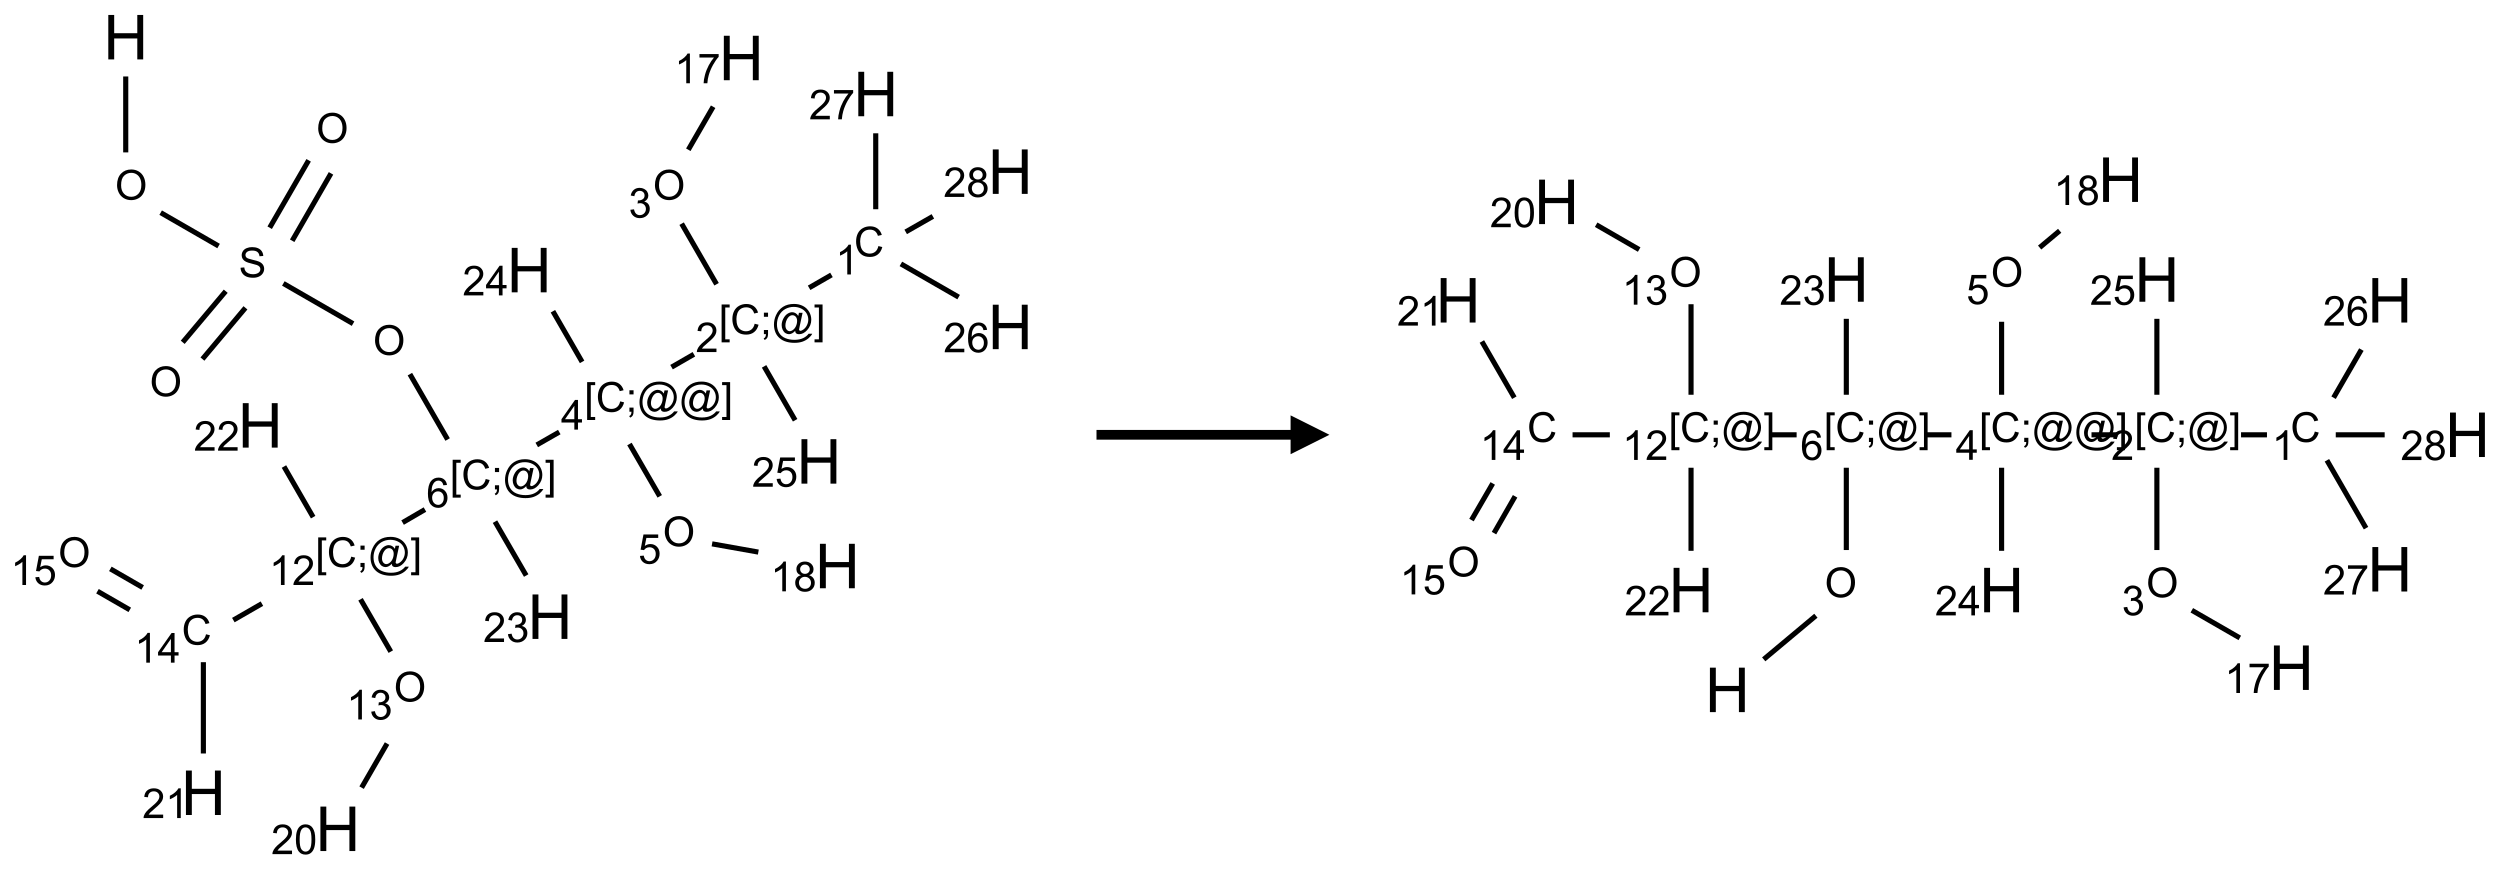 <?xml version="1.0" encoding="UTF-8"?>
<svg xmlns="http://www.w3.org/2000/svg" xmlns:xlink="http://www.w3.org/1999/xlink" width="644" height="224" viewBox="0 0 644 224">
<defs>
<g>
<g id="glyph-0-0">
<path d="M 2 0 L 2 -10 L 10 -10 L 10 0 Z M 2.25 -0.25 L 9.75 -0.25 L 9.75 -9.75 L 2.25 -9.75 Z M 2.25 -0.25 "/>
</g>
<g id="glyph-0-1">
<path d="M 1.281 0 L 1.281 -11.453 L 2.797 -11.453 L 2.797 -6.75 L 8.75 -6.75 L 8.75 -11.453 L 10.266 -11.453 L 10.266 0 L 8.75 0 L 8.75 -5.398 L 2.797 -5.398 L 2.797 0 Z M 1.281 0 "/>
</g>
<g id="glyph-1-0">
<path d="M 1.332 0 L 1.332 -6.668 L 6.668 -6.668 L 6.668 0 Z M 1.5 -0.168 L 6.5 -0.168 L 6.5 -6.5 L 1.5 -6.5 Z M 1.5 -0.168 "/>
</g>
<g id="glyph-1-1">
<path d="M 0.516 -3.719 C 0.516 -4.984 0.855 -5.977 1.535 -6.695 C 2.215 -7.414 3.094 -7.77 4.172 -7.77 C 4.875 -7.77 5.512 -7.602 6.078 -7.266 C 6.645 -6.93 7.074 -6.461 7.371 -5.855 C 7.668 -5.254 7.816 -4.57 7.816 -3.809 C 7.816 -3.035 7.66 -2.34 7.348 -1.73 C 7.035 -1.117 6.594 -0.656 6.02 -0.34 C 5.449 -0.027 4.828 0.129 4.168 0.129 C 3.449 0.129 2.805 -0.043 2.238 -0.391 C 1.672 -0.738 1.246 -1.211 0.953 -1.812 C 0.66 -2.414 0.516 -3.047 0.516 -3.719 Z M 1.559 -3.703 C 1.559 -2.781 1.805 -2.059 2.301 -1.527 C 2.793 -1 3.414 -0.734 4.16 -0.734 C 4.922 -0.734 5.547 -1 6.039 -1.535 C 6.531 -2.07 6.777 -2.828 6.777 -3.812 C 6.777 -4.434 6.672 -4.977 6.461 -5.441 C 6.25 -5.902 5.945 -6.262 5.539 -6.52 C 5.133 -6.773 4.68 -6.902 4.176 -6.902 C 3.461 -6.902 2.848 -6.656 2.332 -6.164 C 1.816 -5.672 1.559 -4.852 1.559 -3.703 Z M 1.559 -3.703 "/>
</g>
<g id="glyph-1-2">
<path d="M 0.48 -2.453 L 1.434 -2.535 C 1.477 -2.152 1.582 -1.84 1.746 -1.598 C 1.91 -1.352 2.168 -1.152 2.516 -1.004 C 2.863 -0.852 3.254 -0.777 3.688 -0.777 C 4.074 -0.777 4.414 -0.832 4.707 -0.949 C 5.004 -1.062 5.223 -1.219 5.367 -1.418 C 5.512 -1.617 5.582 -1.836 5.582 -2.074 C 5.582 -2.312 5.516 -2.523 5.375 -2.699 C 5.234 -2.879 5.008 -3.031 4.688 -3.152 C 4.484 -3.23 4.031 -3.355 3.328 -3.523 C 2.625 -3.691 2.137 -3.852 1.855 -4 C 1.488 -4.191 1.219 -4.43 1.039 -4.711 C 0.859 -4.992 0.77 -5.312 0.77 -5.66 C 0.77 -6.047 0.879 -6.406 1.098 -6.742 C 1.316 -7.078 1.637 -7.332 2.059 -7.504 C 2.477 -7.68 2.945 -7.766 3.457 -7.766 C 4.023 -7.766 4.523 -7.676 4.957 -7.492 C 5.387 -7.309 5.719 -7.043 5.953 -6.688 C 6.188 -6.332 6.312 -5.934 6.328 -5.484 L 5.359 -5.41 C 5.309 -5.895 5.133 -6.258 4.832 -6.504 C 4.531 -6.75 4.086 -6.875 3.5 -6.875 C 2.891 -6.875 2.445 -6.762 2.164 -6.539 C 1.883 -6.316 1.746 -6.047 1.746 -5.73 C 1.746 -5.457 1.844 -5.23 2.043 -5.051 C 2.238 -4.875 2.742 -4.695 3.566 -4.508 C 4.387 -4.32 4.949 -4.16 5.254 -4.02 C 5.699 -3.816 6.027 -3.555 6.238 -3.242 C 6.449 -2.93 6.559 -2.566 6.559 -2.156 C 6.559 -1.75 6.441 -1.367 6.207 -1.008 C 5.977 -0.648 5.641 -0.367 5.207 -0.168 C 4.77 0.031 4.281 0.129 3.734 0.129 C 3.043 0.129 2.465 0.031 1.996 -0.172 C 1.531 -0.375 1.164 -0.676 0.898 -1.082 C 0.633 -1.484 0.492 -1.941 0.48 -2.453 Z M 0.48 -2.453 "/>
</g>
<g id="glyph-1-3">
<path d="M 0.723 2.121 L 0.723 -7.637 L 2.793 -7.637 L 2.793 -6.859 L 1.66 -6.859 L 1.66 1.344 L 2.793 1.344 L 2.793 2.121 Z M 0.723 2.121 "/>
</g>
<g id="glyph-1-4">
<path d="M 6.27 -2.676 L 7.281 -2.422 C 7.07 -1.594 6.688 -0.961 6.137 -0.523 C 5.586 -0.086 4.914 0.129 4.121 0.129 C 3.297 0.129 2.629 -0.039 2.113 -0.371 C 1.598 -0.707 1.203 -1.191 0.934 -1.828 C 0.664 -2.465 0.531 -3.145 0.531 -3.875 C 0.531 -4.672 0.684 -5.363 0.988 -5.957 C 1.293 -6.547 1.723 -6.996 2.285 -7.305 C 2.844 -7.613 3.461 -7.766 4.137 -7.766 C 4.898 -7.766 5.543 -7.57 6.062 -7.184 C 6.582 -6.793 6.945 -6.246 7.152 -5.543 L 6.156 -5.309 C 5.98 -5.863 5.723 -6.266 5.387 -6.52 C 5.051 -6.773 4.625 -6.902 4.113 -6.902 C 3.527 -6.902 3.039 -6.762 2.645 -6.48 C 2.25 -6.199 1.973 -5.82 1.812 -5.348 C 1.652 -4.871 1.574 -4.383 1.574 -3.879 C 1.574 -3.23 1.668 -2.664 1.855 -2.18 C 2.047 -1.695 2.34 -1.332 2.738 -1.094 C 3.137 -0.855 3.57 -0.734 4.035 -0.734 C 4.602 -0.734 5.082 -0.898 5.473 -1.223 C 5.867 -1.551 6.133 -2.035 6.27 -2.676 Z M 6.27 -2.676 "/>
</g>
<g id="glyph-1-5">
<path d="M 0.949 -4.465 L 0.949 -5.531 L 2.016 -5.531 L 2.016 -4.465 Z M 0.949 0 L 0.949 -1.066 L 2.016 -1.066 L 2.016 0 C 2.016 0.391 1.945 0.711 1.809 0.949 C 1.668 1.191 1.449 1.379 1.145 1.512 L 0.887 1.109 C 1.082 1.023 1.23 0.895 1.324 0.727 C 1.418 0.559 1.469 0.316 1.48 0 Z M 0.949 0 "/>
</g>
<g id="glyph-1-6">
<path d="M 6.047 -0.848 C 5.82 -0.59 5.57 -0.379 5.289 -0.223 C 5.008 -0.062 4.73 0.016 4.449 0.016 C 4.141 0.016 3.84 -0.074 3.547 -0.254 C 3.254 -0.434 3.02 -0.715 2.836 -1.09 C 2.652 -1.465 2.562 -1.875 2.562 -2.324 C 2.562 -2.875 2.703 -3.43 2.988 -3.98 C 3.27 -4.535 3.621 -4.953 4.043 -5.23 C 4.461 -5.508 4.871 -5.645 5.266 -5.645 C 5.566 -5.645 5.855 -5.566 6.129 -5.41 C 6.402 -5.25 6.641 -5.012 6.84 -4.688 L 7.016 -5.496 L 7.949 -5.496 L 7.199 -2 C 7.094 -1.516 7.043 -1.246 7.043 -1.191 C 7.043 -1.098 7.078 -1.02 7.148 -0.949 C 7.219 -0.883 7.305 -0.848 7.406 -0.848 C 7.59 -0.848 7.832 -0.953 8.129 -1.168 C 8.527 -1.445 8.84 -1.816 9.07 -2.285 C 9.301 -2.75 9.418 -3.234 9.418 -3.73 C 9.418 -4.309 9.27 -4.852 8.973 -5.355 C 8.676 -5.859 8.23 -6.262 7.645 -6.562 C 7.055 -6.863 6.406 -7.016 5.691 -7.016 C 4.879 -7.016 4.137 -6.824 3.465 -6.445 C 2.793 -6.066 2.273 -5.52 1.902 -4.809 C 1.535 -4.098 1.348 -3.34 1.348 -2.527 C 1.348 -1.676 1.535 -0.941 1.902 -0.328 C 2.273 0.285 2.809 0.742 3.508 1.035 C 4.207 1.328 4.984 1.473 5.832 1.473 C 6.742 1.473 7.504 1.32 8.121 1.016 C 8.734 0.711 9.195 0.34 9.5 -0.098 L 10.441 -0.098 C 10.266 0.266 9.961 0.637 9.531 1.016 C 9.102 1.395 8.59 1.695 7.996 1.914 C 7.402 2.133 6.688 2.246 5.848 2.246 C 5.078 2.246 4.367 2.145 3.715 1.949 C 3.066 1.75 2.512 1.453 2.051 1.055 C 1.594 0.656 1.25 0.199 1.016 -0.316 C 0.723 -0.973 0.578 -1.684 0.578 -2.441 C 0.578 -3.289 0.75 -4.098 1.098 -4.863 C 1.523 -5.805 2.125 -6.527 2.902 -7.027 C 3.684 -7.527 4.629 -7.777 5.738 -7.777 C 6.602 -7.777 7.375 -7.602 8.059 -7.246 C 8.746 -6.895 9.285 -6.371 9.684 -5.672 C 10.02 -5.07 10.188 -4.418 10.188 -3.715 C 10.188 -2.707 9.832 -1.812 9.125 -1.031 C 8.492 -0.328 7.801 0.02 7.051 0.02 C 6.812 0.02 6.617 -0.016 6.473 -0.09 C 6.324 -0.16 6.215 -0.266 6.145 -0.402 C 6.102 -0.488 6.066 -0.637 6.047 -0.848 Z M 3.527 -2.262 C 3.527 -1.785 3.641 -1.414 3.863 -1.152 C 4.09 -0.887 4.348 -0.754 4.641 -0.754 C 4.836 -0.754 5.039 -0.812 5.254 -0.93 C 5.469 -1.047 5.676 -1.219 5.871 -1.449 C 6.066 -1.676 6.23 -1.969 6.355 -2.32 C 6.48 -2.672 6.543 -3.027 6.543 -3.379 C 6.543 -3.852 6.426 -4.219 6.191 -4.48 C 5.957 -4.738 5.672 -4.871 5.332 -4.871 C 5.109 -4.871 4.902 -4.812 4.707 -4.699 C 4.512 -4.586 4.32 -4.406 4.137 -4.156 C 3.953 -3.906 3.805 -3.602 3.691 -3.246 C 3.582 -2.887 3.527 -2.559 3.527 -2.262 Z M 3.527 -2.262 "/>
</g>
<g id="glyph-1-7">
<path d="M 2.27 2.121 L 0.203 2.121 L 0.203 1.344 L 1.332 1.344 L 1.332 -6.859 L 0.203 -6.859 L 0.203 -7.637 L 2.27 -7.637 Z M 2.27 2.121 "/>
</g>
<g id="glyph-1-8">
<path d="M 5.309 -5.766 L 4.375 -5.691 C 4.293 -6.059 4.172 -6.328 4.02 -6.496 C 3.766 -6.762 3.453 -6.895 3.082 -6.895 C 2.785 -6.895 2.523 -6.812 2.297 -6.645 C 2 -6.43 1.77 -6.117 1.598 -5.703 C 1.43 -5.289 1.34 -4.703 1.332 -3.938 C 1.559 -4.281 1.836 -4.535 2.16 -4.703 C 2.488 -4.871 2.828 -4.953 3.188 -4.953 C 3.812 -4.953 4.344 -4.723 4.785 -4.262 C 5.223 -3.801 5.441 -3.207 5.441 -2.48 C 5.441 -2 5.34 -1.555 5.133 -1.145 C 4.926 -0.73 4.641 -0.418 4.281 -0.199 C 3.922 0.02 3.512 0.129 3.051 0.129 C 2.27 0.129 1.633 -0.156 1.141 -0.73 C 0.648 -1.305 0.402 -2.254 0.402 -3.574 C 0.402 -5.051 0.672 -6.121 1.219 -6.793 C 1.695 -7.375 2.336 -7.668 3.141 -7.668 C 3.742 -7.668 4.234 -7.5 4.617 -7.16 C 5 -6.824 5.23 -6.359 5.309 -5.766 Z M 1.48 -2.473 C 1.48 -2.152 1.547 -1.844 1.684 -1.547 C 1.82 -1.25 2.016 -1.027 2.262 -0.871 C 2.508 -0.719 2.766 -0.641 3.035 -0.641 C 3.434 -0.641 3.773 -0.801 4.059 -1.121 C 4.344 -1.441 4.484 -1.875 4.484 -2.422 C 4.484 -2.949 4.344 -3.367 4.062 -3.668 C 3.781 -3.973 3.426 -4.125 3 -4.125 C 2.578 -4.125 2.219 -3.973 1.922 -3.668 C 1.625 -3.363 1.48 -2.969 1.48 -2.473 Z M 1.48 -2.473 "/>
</g>
<g id="glyph-1-9">
<path d="M 3.449 0 L 3.449 -1.828 L 0.137 -1.828 L 0.137 -2.688 L 3.621 -7.637 L 4.387 -7.637 L 4.387 -2.688 L 5.418 -2.688 L 5.418 -1.828 L 4.387 -1.828 L 4.387 0 Z M 3.449 -2.688 L 3.449 -6.129 L 1.059 -2.688 Z M 3.449 -2.688 "/>
</g>
<g id="glyph-1-10">
<path d="M 5.371 -0.902 L 5.371 0 L 0.324 0 C 0.316 -0.227 0.352 -0.441 0.434 -0.652 C 0.562 -0.996 0.766 -1.332 1.051 -1.668 C 1.332 -2 1.742 -2.387 2.277 -2.824 C 3.105 -3.504 3.668 -4.043 3.957 -4.441 C 4.25 -4.84 4.395 -5.215 4.395 -5.566 C 4.395 -5.938 4.262 -6.254 3.996 -6.508 C 3.73 -6.762 3.387 -6.891 2.957 -6.891 C 2.508 -6.891 2.145 -6.754 1.875 -6.484 C 1.605 -6.215 1.469 -5.84 1.465 -5.359 L 0.5 -5.457 C 0.566 -6.176 0.812 -6.727 1.246 -7.102 C 1.676 -7.477 2.254 -7.668 2.98 -7.668 C 3.711 -7.668 4.293 -7.465 4.719 -7.059 C 5.145 -6.652 5.359 -6.148 5.359 -5.547 C 5.359 -5.242 5.297 -4.941 5.172 -4.645 C 5.047 -4.352 4.84 -4.039 4.551 -3.715 C 4.262 -3.387 3.777 -2.938 3.105 -2.371 C 2.543 -1.898 2.18 -1.578 2.02 -1.41 C 1.859 -1.242 1.73 -1.07 1.625 -0.902 Z M 5.371 -0.902 "/>
</g>
<g id="glyph-1-11">
<path d="M 3.973 0 L 3.035 0 L 3.035 -5.973 C 2.809 -5.758 2.516 -5.543 2.148 -5.328 C 1.781 -5.113 1.453 -4.953 1.16 -4.844 L 1.16 -5.75 C 1.684 -5.996 2.145 -6.297 2.535 -6.645 C 2.93 -6.996 3.207 -7.336 3.371 -7.668 L 3.973 -7.668 Z M 3.973 0 "/>
</g>
<g id="glyph-1-12">
<path d="M 0.504 -6.637 L 0.504 -7.535 L 5.449 -7.535 L 5.449 -6.809 C 4.961 -6.289 4.48 -5.602 4.004 -4.746 C 3.527 -3.887 3.156 -3.004 2.895 -2.098 C 2.707 -1.461 2.59 -0.762 2.535 0 L 1.574 0 C 1.582 -0.602 1.703 -1.328 1.926 -2.176 C 2.152 -3.027 2.477 -3.848 2.898 -4.637 C 3.32 -5.426 3.77 -6.094 4.246 -6.637 Z M 0.504 -6.637 "/>
</g>
<g id="glyph-1-13">
<path d="M 1.887 -4.141 C 1.496 -4.281 1.207 -4.484 1.02 -4.75 C 0.832 -5.016 0.738 -5.328 0.738 -5.699 C 0.738 -6.254 0.938 -6.719 1.34 -7.098 C 1.738 -7.477 2.27 -7.668 2.934 -7.668 C 3.598 -7.668 4.137 -7.473 4.543 -7.086 C 4.949 -6.699 5.152 -6.227 5.152 -5.672 C 5.152 -5.316 5.059 -5.008 4.871 -4.746 C 4.688 -4.484 4.406 -4.281 4.027 -4.141 C 4.496 -3.988 4.852 -3.742 5.098 -3.402 C 5.34 -3.062 5.465 -2.656 5.465 -2.184 C 5.465 -1.531 5.234 -0.98 4.77 -0.535 C 4.309 -0.09 3.703 0.129 2.949 0.129 C 2.195 0.129 1.586 -0.094 1.125 -0.539 C 0.664 -0.984 0.434 -1.543 0.434 -2.207 C 0.434 -2.703 0.559 -3.121 0.809 -3.457 C 1.062 -3.793 1.422 -4.02 1.887 -4.141 Z M 1.699 -5.73 C 1.699 -5.367 1.812 -5.074 2.047 -4.844 C 2.281 -4.613 2.582 -4.5 2.953 -4.5 C 3.312 -4.5 3.609 -4.613 3.84 -4.84 C 4.07 -5.066 4.188 -5.348 4.188 -5.676 C 4.188 -6.02 4.07 -6.309 3.832 -6.543 C 3.594 -6.777 3.297 -6.895 2.941 -6.895 C 2.586 -6.895 2.289 -6.781 2.051 -6.551 C 1.816 -6.324 1.699 -6.047 1.699 -5.73 Z M 1.395 -2.203 C 1.395 -1.938 1.461 -1.676 1.586 -1.426 C 1.711 -1.176 1.902 -0.984 2.152 -0.848 C 2.402 -0.711 2.672 -0.641 2.957 -0.641 C 3.406 -0.641 3.777 -0.785 4.066 -1.074 C 4.359 -1.363 4.504 -1.727 4.504 -2.172 C 4.504 -2.625 4.355 -2.996 4.055 -3.293 C 3.754 -3.586 3.379 -3.734 2.926 -3.734 C 2.484 -3.734 2.121 -3.59 1.832 -3.297 C 1.543 -3.004 1.395 -2.641 1.395 -2.203 Z M 1.395 -2.203 "/>
</g>
<g id="glyph-1-14">
<path d="M 0.449 -2.016 L 1.387 -2.141 C 1.492 -1.609 1.676 -1.227 1.934 -0.992 C 2.191 -0.758 2.508 -0.641 2.879 -0.641 C 3.32 -0.641 3.695 -0.793 3.996 -1.098 C 4.301 -1.402 4.453 -1.781 4.453 -2.234 C 4.453 -2.664 4.312 -3.02 4.031 -3.301 C 3.75 -3.578 3.391 -3.719 2.957 -3.719 C 2.781 -3.719 2.562 -3.684 2.297 -3.613 L 2.402 -4.438 C 2.465 -4.43 2.516 -4.426 2.551 -4.426 C 2.949 -4.426 3.312 -4.531 3.629 -4.738 C 3.949 -4.949 4.109 -5.27 4.109 -5.703 C 4.109 -6.047 3.992 -6.332 3.762 -6.559 C 3.527 -6.785 3.227 -6.895 2.859 -6.895 C 2.496 -6.895 2.191 -6.781 1.949 -6.551 C 1.707 -6.324 1.547 -5.98 1.48 -5.52 L 0.543 -5.688 C 0.656 -6.316 0.918 -6.805 1.324 -7.148 C 1.73 -7.492 2.234 -7.668 2.84 -7.668 C 3.254 -7.668 3.641 -7.578 3.988 -7.398 C 4.34 -7.219 4.609 -6.977 4.793 -6.668 C 4.98 -6.359 5.074 -6.031 5.074 -5.684 C 5.074 -5.352 4.984 -5.051 4.809 -4.781 C 4.629 -4.512 4.367 -4.297 4.02 -4.137 C 4.473 -4.031 4.824 -3.816 5.074 -3.488 C 5.324 -3.16 5.449 -2.75 5.449 -2.254 C 5.449 -1.59 5.203 -1.023 4.719 -0.559 C 4.234 -0.098 3.617 0.137 2.875 0.137 C 2.203 0.137 1.648 -0.062 1.207 -0.465 C 0.762 -0.863 0.512 -1.379 0.449 -2.016 Z M 0.449 -2.016 "/>
</g>
<g id="glyph-1-15">
<path d="M 0.441 -2 L 1.426 -2.082 C 1.5 -1.605 1.668 -1.242 1.934 -1.004 C 2.199 -0.762 2.52 -0.641 2.895 -0.641 C 3.348 -0.641 3.73 -0.812 4.043 -1.152 C 4.355 -1.492 4.512 -1.941 4.512 -2.504 C 4.512 -3.039 4.359 -3.461 4.059 -3.77 C 3.758 -4.078 3.367 -4.234 2.879 -4.234 C 2.578 -4.234 2.305 -4.164 2.062 -4.027 C 1.82 -3.891 1.629 -3.715 1.488 -3.496 L 0.609 -3.609 L 1.348 -7.531 L 5.145 -7.531 L 5.145 -6.637 L 2.098 -6.637 L 1.688 -4.582 C 2.145 -4.902 2.625 -5.062 3.129 -5.062 C 3.797 -5.062 4.359 -4.832 4.816 -4.371 C 5.277 -3.91 5.504 -3.312 5.504 -2.59 C 5.504 -1.898 5.305 -1.301 4.902 -0.797 C 4.41 -0.18 3.742 0.129 2.895 0.129 C 2.199 0.129 1.633 -0.062 1.195 -0.453 C 0.758 -0.844 0.504 -1.359 0.441 -2 Z M 0.441 -2 "/>
</g>
<g id="glyph-1-16">
<path d="M 0.441 -3.766 C 0.441 -4.668 0.535 -5.395 0.723 -5.945 C 0.906 -6.496 1.184 -6.922 1.551 -7.219 C 1.918 -7.516 2.375 -7.668 2.934 -7.668 C 3.344 -7.668 3.703 -7.586 4.012 -7.418 C 4.32 -7.254 4.574 -7.016 4.777 -6.707 C 4.977 -6.395 5.137 -6.016 5.25 -5.57 C 5.363 -5.125 5.422 -4.523 5.422 -3.766 C 5.422 -2.871 5.328 -2.148 5.145 -1.598 C 4.961 -1.047 4.688 -0.621 4.32 -0.32 C 3.953 -0.02 3.492 0.129 2.934 0.129 C 2.195 0.129 1.617 -0.133 1.199 -0.66 C 0.695 -1.297 0.441 -2.332 0.441 -3.766 Z M 1.406 -3.766 C 1.406 -2.512 1.555 -1.68 1.848 -1.262 C 2.141 -0.848 2.5 -0.641 2.934 -0.641 C 3.363 -0.641 3.727 -0.848 4.02 -1.266 C 4.312 -1.684 4.457 -2.516 4.457 -3.766 C 4.457 -5.023 4.312 -5.859 4.02 -6.27 C 3.727 -6.684 3.359 -6.891 2.922 -6.891 C 2.492 -6.891 2.148 -6.707 1.891 -6.344 C 1.566 -5.879 1.406 -5.02 1.406 -3.766 Z M 1.406 -3.766 "/>
</g>
</g>
</defs>
<path fill="none" stroke-width="0.033" stroke-linecap="butt" stroke-linejoin="miter" stroke="rgb(0%, 0%, 0%)" stroke-opacity="1" stroke-miterlimit="10" d="M 0.366 0.253 L 0.366 0.742 " transform="matrix(40, 0, 0, 40, 17.748, 9.578)"/>
<path fill="none" stroke-width="0.033" stroke-linecap="butt" stroke-linejoin="miter" stroke="rgb(0%, 0%, 0%)" stroke-opacity="1" stroke-miterlimit="10" d="M 0.591 1.13 L 0.964 1.345 " transform="matrix(40, 0, 0, 40, 17.748, 9.578)"/>
<path fill="none" stroke-width="0.033" stroke-linecap="butt" stroke-linejoin="miter" stroke="rgb(0%, 0%, 0%)" stroke-opacity="1" stroke-miterlimit="10" d="M 1.01 1.636 L 0.733 1.965 " transform="matrix(40, 0, 0, 40, 17.748, 9.578)"/>
<path fill="none" stroke-width="0.033" stroke-linecap="butt" stroke-linejoin="miter" stroke="rgb(0%, 0%, 0%)" stroke-opacity="1" stroke-miterlimit="10" d="M 1.137 1.743 L 0.86 2.073 " transform="matrix(40, 0, 0, 40, 17.748, 9.578)"/>
<path fill="none" stroke-width="0.033" stroke-linecap="butt" stroke-linejoin="miter" stroke="rgb(0%, 0%, 0%)" stroke-opacity="1" stroke-miterlimit="10" d="M 1.438 1.311 L 1.688 0.877 " transform="matrix(40, 0, 0, 40, 17.748, 9.578)"/>
<path fill="none" stroke-width="0.033" stroke-linecap="butt" stroke-linejoin="miter" stroke="rgb(0%, 0%, 0%)" stroke-opacity="1" stroke-miterlimit="10" d="M 1.293 1.227 L 1.544 0.793 " transform="matrix(40, 0, 0, 40, 17.748, 9.578)"/>
<path fill="none" stroke-width="0.033" stroke-linecap="butt" stroke-linejoin="miter" stroke="rgb(0%, 0%, 0%)" stroke-opacity="1" stroke-miterlimit="10" d="M 1.381 1.586 L 1.83 1.845 " transform="matrix(40, 0, 0, 40, 17.748, 9.578)"/>
<path fill="none" stroke-width="0.033" stroke-linecap="butt" stroke-linejoin="miter" stroke="rgb(0%, 0%, 0%)" stroke-opacity="1" stroke-miterlimit="10" d="M 2.196 2.17 L 2.439 2.591 " transform="matrix(40, 0, 0, 40, 17.748, 9.578)"/>
<path fill="none" stroke-width="0.033" stroke-linecap="butt" stroke-linejoin="miter" stroke="rgb(0%, 0%, 0%)" stroke-opacity="1" stroke-miterlimit="10" d="M 3.013 2.626 L 3.158 2.543 " transform="matrix(40, 0, 0, 40, 17.748, 9.578)"/>
<path fill="none" stroke-width="0.033" stroke-linecap="butt" stroke-linejoin="miter" stroke="rgb(0%, 0%, 0%)" stroke-opacity="1" stroke-miterlimit="10" d="M 3.881 2.125 L 4.025 2.042 " transform="matrix(40, 0, 0, 40, 17.748, 9.578)"/>
<path fill="none" stroke-width="0.033" stroke-linecap="butt" stroke-linejoin="miter" stroke="rgb(0%, 0%, 0%)" stroke-opacity="1" stroke-miterlimit="10" d="M 4.767 1.614 L 4.911 1.531 " transform="matrix(40, 0, 0, 40, 17.748, 9.578)"/>
<path fill="none" stroke-width="0.033" stroke-linecap="butt" stroke-linejoin="miter" stroke="rgb(0%, 0%, 0%)" stroke-opacity="1" stroke-miterlimit="10" d="M 5.358 1.46 L 5.73 1.674 " transform="matrix(40, 0, 0, 40, 17.748, 9.578)"/>
<path fill="none" stroke-width="0.033" stroke-linecap="butt" stroke-linejoin="miter" stroke="rgb(0%, 0%, 0%)" stroke-opacity="1" stroke-miterlimit="10" d="M 5.196 1.108 L 5.196 0.619 " transform="matrix(40, 0, 0, 40, 17.748, 9.578)"/>
<path fill="none" stroke-width="0.033" stroke-linecap="butt" stroke-linejoin="miter" stroke="rgb(0%, 0%, 0%)" stroke-opacity="1" stroke-miterlimit="10" d="M 5.389 1.254 L 5.564 1.154 " transform="matrix(40, 0, 0, 40, 17.748, 9.578)"/>
<path fill="none" stroke-width="0.033" stroke-linecap="butt" stroke-linejoin="miter" stroke="rgb(0%, 0%, 0%)" stroke-opacity="1" stroke-miterlimit="10" d="M 4.171 1.591 L 3.946 1.201 " transform="matrix(40, 0, 0, 40, 17.748, 9.578)"/>
<path fill="none" stroke-width="0.033" stroke-linecap="butt" stroke-linejoin="miter" stroke="rgb(0%, 0%, 0%)" stroke-opacity="1" stroke-miterlimit="10" d="M 3.989 0.725 L 4.149 0.448 " transform="matrix(40, 0, 0, 40, 17.748, 9.578)"/>
<path fill="none" stroke-width="0.033" stroke-linecap="butt" stroke-linejoin="miter" stroke="rgb(0%, 0%, 0%)" stroke-opacity="1" stroke-miterlimit="10" d="M 4.477 2.12 L 4.677 2.467 " transform="matrix(40, 0, 0, 40, 17.748, 9.578)"/>
<path fill="none" stroke-width="0.033" stroke-linecap="butt" stroke-linejoin="miter" stroke="rgb(0%, 0%, 0%)" stroke-opacity="1" stroke-miterlimit="10" d="M 3.61 2.62 L 3.805 2.957 " transform="matrix(40, 0, 0, 40, 17.748, 9.578)"/>
<path fill="none" stroke-width="0.033" stroke-linecap="butt" stroke-linejoin="miter" stroke="rgb(0%, 0%, 0%)" stroke-opacity="1" stroke-miterlimit="10" d="M 4.142 3.263 L 4.44 3.316 " transform="matrix(40, 0, 0, 40, 17.748, 9.578)"/>
<path fill="none" stroke-width="0.033" stroke-linecap="butt" stroke-linejoin="miter" stroke="rgb(0%, 0%, 0%)" stroke-opacity="1" stroke-miterlimit="10" d="M 3.305 2.091 L 3.117 1.765 " transform="matrix(40, 0, 0, 40, 17.748, 9.578)"/>
<path fill="none" stroke-width="0.033" stroke-linecap="butt" stroke-linejoin="miter" stroke="rgb(0%, 0%, 0%)" stroke-opacity="1" stroke-miterlimit="10" d="M 2.293 3.042 L 2.149 3.126 " transform="matrix(40, 0, 0, 40, 17.748, 9.578)"/>
<path fill="none" stroke-width="0.033" stroke-linecap="butt" stroke-linejoin="miter" stroke="rgb(0%, 0%, 0%)" stroke-opacity="1" stroke-miterlimit="10" d="M 1.878 3.62 L 2.073 3.957 " transform="matrix(40, 0, 0, 40, 17.748, 9.578)"/>
<path fill="none" stroke-width="0.033" stroke-linecap="butt" stroke-linejoin="miter" stroke="rgb(0%, 0%, 0%)" stroke-opacity="1" stroke-miterlimit="10" d="M 2.049 4.549 L 1.885 4.833 " transform="matrix(40, 0, 0, 40, 17.748, 9.578)"/>
<path fill="none" stroke-width="0.033" stroke-linecap="butt" stroke-linejoin="miter" stroke="rgb(0%, 0%, 0%)" stroke-opacity="1" stroke-miterlimit="10" d="M 1.243 3.648 L 1.059 3.754 " transform="matrix(40, 0, 0, 40, 17.748, 9.578)"/>
<path fill="none" stroke-width="0.033" stroke-linecap="butt" stroke-linejoin="miter" stroke="rgb(0%, 0%, 0%)" stroke-opacity="1" stroke-miterlimit="10" d="M 0.475 3.544 L 0.267 3.424 " transform="matrix(40, 0, 0, 40, 17.748, 9.578)"/>
<path fill="none" stroke-width="0.033" stroke-linecap="butt" stroke-linejoin="miter" stroke="rgb(0%, 0%, 0%)" stroke-opacity="1" stroke-miterlimit="10" d="M 0.392 3.688 L 0.184 3.568 " transform="matrix(40, 0, 0, 40, 17.748, 9.578)"/>
<path fill="none" stroke-width="0.033" stroke-linecap="butt" stroke-linejoin="miter" stroke="rgb(0%, 0%, 0%)" stroke-opacity="1" stroke-miterlimit="10" d="M 0.866 4.025 L 0.866 4.613 " transform="matrix(40, 0, 0, 40, 17.748, 9.578)"/>
<path fill="none" stroke-width="0.033" stroke-linecap="butt" stroke-linejoin="miter" stroke="rgb(0%, 0%, 0%)" stroke-opacity="1" stroke-miterlimit="10" d="M 1.573 3.091 L 1.385 2.765 " transform="matrix(40, 0, 0, 40, 17.748, 9.578)"/>
<path fill="none" stroke-width="0.033" stroke-linecap="butt" stroke-linejoin="miter" stroke="rgb(0%, 0%, 0%)" stroke-opacity="1" stroke-miterlimit="10" d="M 2.744 3.12 L 2.945 3.467 " transform="matrix(40, 0, 0, 40, 17.748, 9.578)"/>
<g fill="rgb(0%, 0%, 0%)" fill-opacity="1">
<use xlink:href="#glyph-0-1" x="26.617" y="15.305"/>
</g>
<g fill="rgb(0%, 0%, 0%)" fill-opacity="1">
<use xlink:href="#glyph-1-1" x="29.637" y="51.426"/>
</g>
<g fill="rgb(0%, 0%, 0%)" fill-opacity="1">
<use xlink:href="#glyph-1-2" x="61.488" y="71.422"/>
</g>
<g fill="rgb(0%, 0%, 0%)" fill-opacity="1">
<use xlink:href="#glyph-1-1" x="38.562" y="102.07"/>
</g>
<g fill="rgb(0%, 0%, 0%)" fill-opacity="1">
<use xlink:href="#glyph-1-1" x="81.453" y="36.785"/>
</g>
<g fill="rgb(0%, 0%, 0%)" fill-opacity="1">
<use xlink:href="#glyph-1-1" x="96.094" y="91.426"/>
</g>
<g fill="rgb(0%, 0%, 0%)" fill-opacity="1">
<use xlink:href="#glyph-1-3" x="115.883" y="126.07"/>
<use xlink:href="#glyph-1-4" x="118.846" y="126.07"/>
<use xlink:href="#glyph-1-5" x="126.549" y="126.07"/>
<use xlink:href="#glyph-1-6" x="129.513" y="126.07"/>
<use xlink:href="#glyph-1-7" x="140.341" y="126.07"/>
</g>
<g fill="rgb(0%, 0%, 0%)" fill-opacity="1">
<use xlink:href="#glyph-1-8" x="109.832" y="130.699"/>
</g>
<g fill="rgb(0%, 0%, 0%)" fill-opacity="1">
<use xlink:href="#glyph-1-3" x="150.523" y="106.07"/>
<use xlink:href="#glyph-1-4" x="153.487" y="106.07"/>
<use xlink:href="#glyph-1-5" x="161.19" y="106.07"/>
<use xlink:href="#glyph-1-6" x="164.154" y="106.07"/>
<use xlink:href="#glyph-1-6" x="174.982" y="106.07"/>
<use xlink:href="#glyph-1-7" x="185.81" y="106.07"/>
</g>
<g fill="rgb(0%, 0%, 0%)" fill-opacity="1">
<use xlink:href="#glyph-1-9" x="144.5" y="110.668"/>
</g>
<g fill="rgb(0%, 0%, 0%)" fill-opacity="1">
<use xlink:href="#glyph-1-3" x="185.164" y="86.07"/>
<use xlink:href="#glyph-1-4" x="188.128" y="86.07"/>
<use xlink:href="#glyph-1-5" x="195.831" y="86.07"/>
<use xlink:href="#glyph-1-6" x="198.794" y="86.07"/>
<use xlink:href="#glyph-1-7" x="209.622" y="86.07"/>
</g>
<g fill="rgb(0%, 0%, 0%)" fill-opacity="1">
<use xlink:href="#glyph-1-10" x="179.188" y="90.699"/>
</g>
<g fill="rgb(0%, 0%, 0%)" fill-opacity="1">
<use xlink:href="#glyph-1-4" x="220" y="66.062"/>
</g>
<g fill="rgb(0%, 0%, 0%)" fill-opacity="1">
<use xlink:href="#glyph-1-11" x="215.223" y="70.699"/>
</g>
<g fill="rgb(0%, 0%, 0%)" fill-opacity="1">
<use xlink:href="#glyph-0-1" x="254.461" y="89.945"/>
</g>
<g fill="rgb(0%, 0%, 0%)" fill-opacity="1">
<use xlink:href="#glyph-1-10" x="243.035" y="90.738"/>
<use xlink:href="#glyph-1-8" x="248.967" y="90.738"/>
</g>
<g fill="rgb(0%, 0%, 0%)" fill-opacity="1">
<use xlink:href="#glyph-0-1" x="219.82" y="29.945"/>
</g>
<g fill="rgb(0%, 0%, 0%)" fill-opacity="1">
<use xlink:href="#glyph-1-10" x="208.391" y="30.738"/>
<use xlink:href="#glyph-1-12" x="214.323" y="30.738"/>
</g>
<g fill="rgb(0%, 0%, 0%)" fill-opacity="1">
<use xlink:href="#glyph-0-1" x="254.461" y="49.945"/>
</g>
<g fill="rgb(0%, 0%, 0%)" fill-opacity="1">
<use xlink:href="#glyph-1-10" x="243.016" y="50.738"/>
<use xlink:href="#glyph-1-13" x="248.948" y="50.738"/>
</g>
<g fill="rgb(0%, 0%, 0%)" fill-opacity="1">
<use xlink:href="#glyph-1-1" x="168.199" y="51.426"/>
</g>
<g fill="rgb(0%, 0%, 0%)" fill-opacity="1">
<use xlink:href="#glyph-1-14" x="161.934" y="56.059"/>
</g>
<g fill="rgb(0%, 0%, 0%)" fill-opacity="1">
<use xlink:href="#glyph-0-1" x="185.18" y="20.664"/>
</g>
<g fill="rgb(0%, 0%, 0%)" fill-opacity="1">
<use xlink:href="#glyph-1-11" x="173.746" y="21.457"/>
<use xlink:href="#glyph-1-12" x="179.678" y="21.457"/>
</g>
<g fill="rgb(0%, 0%, 0%)" fill-opacity="1">
<use xlink:href="#glyph-0-1" x="205.18" y="124.586"/>
</g>
<g fill="rgb(0%, 0%, 0%)" fill-opacity="1">
<use xlink:href="#glyph-1-10" x="193.691" y="125.379"/>
<use xlink:href="#glyph-1-15" x="199.624" y="125.379"/>
</g>
<g fill="rgb(0%, 0%, 0%)" fill-opacity="1">
<use xlink:href="#glyph-1-1" x="170.734" y="140.707"/>
</g>
<g fill="rgb(0%, 0%, 0%)" fill-opacity="1">
<use xlink:href="#glyph-1-15" x="164.41" y="145.207"/>
</g>
<g fill="rgb(0%, 0%, 0%)" fill-opacity="1">
<use xlink:href="#glyph-0-1" x="209.934" y="151.535"/>
</g>
<g fill="rgb(0%, 0%, 0%)" fill-opacity="1">
<use xlink:href="#glyph-1-11" x="198.48" y="152.324"/>
<use xlink:href="#glyph-1-13" x="204.413" y="152.324"/>
</g>
<g fill="rgb(0%, 0%, 0%)" fill-opacity="1">
<use xlink:href="#glyph-0-1" x="130.539" y="75.305"/>
</g>
<g fill="rgb(0%, 0%, 0%)" fill-opacity="1">
<use xlink:href="#glyph-1-10" x="119.137" y="76.098"/>
<use xlink:href="#glyph-1-9" x="125.069" y="76.098"/>
</g>
<g fill="rgb(0%, 0%, 0%)" fill-opacity="1">
<use xlink:href="#glyph-1-3" x="81.242" y="146.07"/>
<use xlink:href="#glyph-1-4" x="84.206" y="146.07"/>
<use xlink:href="#glyph-1-5" x="91.909" y="146.07"/>
<use xlink:href="#glyph-1-6" x="94.872" y="146.07"/>
<use xlink:href="#glyph-1-7" x="105.701" y="146.07"/>
</g>
<g fill="rgb(0%, 0%, 0%)" fill-opacity="1">
<use xlink:href="#glyph-1-11" x="69.332" y="150.699"/>
<use xlink:href="#glyph-1-10" x="75.264" y="150.699"/>
</g>
<g fill="rgb(0%, 0%, 0%)" fill-opacity="1">
<use xlink:href="#glyph-1-1" x="101.453" y="180.707"/>
</g>
<g fill="rgb(0%, 0%, 0%)" fill-opacity="1">
<use xlink:href="#glyph-1-11" x="89.254" y="185.34"/>
<use xlink:href="#glyph-1-14" x="95.186" y="185.34"/>
</g>
<g fill="rgb(0%, 0%, 0%)" fill-opacity="1">
<use xlink:href="#glyph-0-1" x="81.258" y="219.23"/>
</g>
<g fill="rgb(0%, 0%, 0%)" fill-opacity="1">
<use xlink:href="#glyph-1-10" x="69.852" y="220.02"/>
<use xlink:href="#glyph-1-16" x="75.784" y="220.02"/>
</g>
<g fill="rgb(0%, 0%, 0%)" fill-opacity="1">
<use xlink:href="#glyph-1-4" x="46.797" y="166.062"/>
</g>
<g fill="rgb(0%, 0%, 0%)" fill-opacity="1">
<use xlink:href="#glyph-1-11" x="34.645" y="170.699"/>
<use xlink:href="#glyph-1-9" x="40.577" y="170.699"/>
</g>
<g fill="rgb(0%, 0%, 0%)" fill-opacity="1">
<use xlink:href="#glyph-1-1" x="14.992" y="146.066"/>
</g>
<g fill="rgb(0%, 0%, 0%)" fill-opacity="1">
<use xlink:href="#glyph-1-11" x="2.734" y="150.699"/>
<use xlink:href="#glyph-1-15" x="8.667" y="150.699"/>
</g>
<g fill="rgb(0%, 0%, 0%)" fill-opacity="1">
<use xlink:href="#glyph-0-1" x="46.617" y="209.945"/>
</g>
<g fill="rgb(0%, 0%, 0%)" fill-opacity="1">
<use xlink:href="#glyph-1-10" x="36.66" y="210.738"/>
<use xlink:href="#glyph-1-11" x="42.592" y="210.738"/>
</g>
<g fill="rgb(0%, 0%, 0%)" fill-opacity="1">
<use xlink:href="#glyph-0-1" x="61.258" y="115.305"/>
</g>
<g fill="rgb(0%, 0%, 0%)" fill-opacity="1">
<use xlink:href="#glyph-1-10" x="49.902" y="116.098"/>
<use xlink:href="#glyph-1-10" x="55.835" y="116.098"/>
</g>
<g fill="rgb(0%, 0%, 0%)" fill-opacity="1">
<use xlink:href="#glyph-0-1" x="135.898" y="164.586"/>
</g>
<g fill="rgb(0%, 0%, 0%)" fill-opacity="1">
<use xlink:href="#glyph-1-10" x="124.465" y="165.379"/>
<use xlink:href="#glyph-1-14" x="130.397" y="165.379"/>
</g>
<path fill-rule="nonzero" fill="rgb(0%, 0%, 0%)" fill-opacity="1" d="M 282.457 113.25 L 332.457 113.25 L 332.457 117 L 342.457 112 L 332.457 107 L 332.457 110.75 L 282.457 110.75 "/>
<path fill="none" stroke-width="0.033" stroke-linecap="butt" stroke-linejoin="miter" stroke="rgb(0%, 0%, 0%)" stroke-opacity="1" stroke-miterlimit="10" d="M 1.968 3.089 L 2.304 2.808 " transform="matrix(40, 0, 0, 40, 375.611, 46.289)"/>
<path fill="none" stroke-width="0.033" stroke-linecap="butt" stroke-linejoin="miter" stroke="rgb(0%, 0%, 0%)" stroke-opacity="1" stroke-miterlimit="10" d="M 2.5 2.385 L 2.5 1.855 " transform="matrix(40, 0, 0, 40, 375.611, 46.289)"/>
<path fill="none" stroke-width="0.033" stroke-linecap="butt" stroke-linejoin="miter" stroke="rgb(0%, 0%, 0%)" stroke-opacity="1" stroke-miterlimit="10" d="M 3.01 1.643 L 3.177 1.643 " transform="matrix(40, 0, 0, 40, 375.611, 46.289)"/>
<path fill="none" stroke-width="0.033" stroke-linecap="butt" stroke-linejoin="miter" stroke="rgb(0%, 0%, 0%)" stroke-opacity="1" stroke-miterlimit="10" d="M 4.079 1.643 L 4.246 1.643 " transform="matrix(40, 0, 0, 40, 375.611, 46.289)"/>
<path fill="none" stroke-width="0.033" stroke-linecap="butt" stroke-linejoin="miter" stroke="rgb(0%, 0%, 0%)" stroke-opacity="1" stroke-miterlimit="10" d="M 5.042 1.643 L 5.209 1.643 " transform="matrix(40, 0, 0, 40, 375.611, 46.289)"/>
<path fill="none" stroke-width="0.033" stroke-linecap="butt" stroke-linejoin="miter" stroke="rgb(0%, 0%, 0%)" stroke-opacity="1" stroke-miterlimit="10" d="M 5.638 1.404 L 5.817 1.094 " transform="matrix(40, 0, 0, 40, 375.611, 46.289)"/>
<path fill="none" stroke-width="0.033" stroke-linecap="butt" stroke-linejoin="miter" stroke="rgb(0%, 0%, 0%)" stroke-opacity="1" stroke-miterlimit="10" d="M 5.595 1.807 L 5.847 2.244 " transform="matrix(40, 0, 0, 40, 375.611, 46.289)"/>
<path fill="none" stroke-width="0.033" stroke-linecap="butt" stroke-linejoin="miter" stroke="rgb(0%, 0%, 0%)" stroke-opacity="1" stroke-miterlimit="10" d="M 5.652 1.643 L 5.967 1.643 " transform="matrix(40, 0, 0, 40, 375.611, 46.289)"/>
<path fill="none" stroke-width="0.033" stroke-linecap="butt" stroke-linejoin="miter" stroke="rgb(0%, 0%, 0%)" stroke-opacity="1" stroke-miterlimit="10" d="M 4.5 1.855 L 4.5 2.385 " transform="matrix(40, 0, 0, 40, 375.611, 46.289)"/>
<path fill="none" stroke-width="0.033" stroke-linecap="butt" stroke-linejoin="miter" stroke="rgb(0%, 0%, 0%)" stroke-opacity="1" stroke-miterlimit="10" d="M 4.725 2.773 L 5.034 2.951 " transform="matrix(40, 0, 0, 40, 375.611, 46.289)"/>
<path fill="none" stroke-width="0.033" stroke-linecap="butt" stroke-linejoin="miter" stroke="rgb(0%, 0%, 0%)" stroke-opacity="1" stroke-miterlimit="10" d="M 4.5 1.385 L 4.5 0.896 " transform="matrix(40, 0, 0, 40, 375.611, 46.289)"/>
<path fill="none" stroke-width="0.033" stroke-linecap="butt" stroke-linejoin="miter" stroke="rgb(0%, 0%, 0%)" stroke-opacity="1" stroke-miterlimit="10" d="M 3.5 1.385 L 3.5 0.915 " transform="matrix(40, 0, 0, 40, 375.611, 46.289)"/>
<path fill="none" stroke-width="0.033" stroke-linecap="butt" stroke-linejoin="miter" stroke="rgb(0%, 0%, 0%)" stroke-opacity="1" stroke-miterlimit="10" d="M 3.745 0.437 L 3.874 0.329 " transform="matrix(40, 0, 0, 40, 375.611, 46.289)"/>
<path fill="none" stroke-width="0.033" stroke-linecap="butt" stroke-linejoin="miter" stroke="rgb(0%, 0%, 0%)" stroke-opacity="1" stroke-miterlimit="10" d="M 3.5 1.855 L 3.5 2.39 " transform="matrix(40, 0, 0, 40, 375.611, 46.289)"/>
<path fill="none" stroke-width="0.033" stroke-linecap="butt" stroke-linejoin="miter" stroke="rgb(0%, 0%, 0%)" stroke-opacity="1" stroke-miterlimit="10" d="M 2.18 1.643 L 2.013 1.643 " transform="matrix(40, 0, 0, 40, 375.611, 46.289)"/>
<path fill="none" stroke-width="0.033" stroke-linecap="butt" stroke-linejoin="miter" stroke="rgb(0%, 0%, 0%)" stroke-opacity="1" stroke-miterlimit="10" d="M 1.5 1.385 L 1.5 0.802 " transform="matrix(40, 0, 0, 40, 375.611, 46.289)"/>
<path fill="none" stroke-width="0.033" stroke-linecap="butt" stroke-linejoin="miter" stroke="rgb(0%, 0%, 0%)" stroke-opacity="1" stroke-miterlimit="10" d="M 1.166 0.45 L 0.889 0.29 " transform="matrix(40, 0, 0, 40, 375.611, 46.289)"/>
<path fill="none" stroke-width="0.033" stroke-linecap="butt" stroke-linejoin="miter" stroke="rgb(0%, 0%, 0%)" stroke-opacity="1" stroke-miterlimit="10" d="M 0.977 1.643 L 0.737 1.643 " transform="matrix(40, 0, 0, 40, 375.611, 46.289)"/>
<path fill="none" stroke-width="0.033" stroke-linecap="butt" stroke-linejoin="miter" stroke="rgb(0%, 0%, 0%)" stroke-opacity="1" stroke-miterlimit="10" d="M 0.223 1.956 L 0.086 2.192 " transform="matrix(40, 0, 0, 40, 375.611, 46.289)"/>
<path fill="none" stroke-width="0.033" stroke-linecap="butt" stroke-linejoin="miter" stroke="rgb(0%, 0%, 0%)" stroke-opacity="1" stroke-miterlimit="10" d="M 0.367 2.039 L 0.231 2.276 " transform="matrix(40, 0, 0, 40, 375.611, 46.289)"/>
<path fill="none" stroke-width="0.033" stroke-linecap="butt" stroke-linejoin="miter" stroke="rgb(0%, 0%, 0%)" stroke-opacity="1" stroke-miterlimit="10" d="M 0.362 1.404 L 0.153 1.042 " transform="matrix(40, 0, 0, 40, 375.611, 46.289)"/>
<path fill="none" stroke-width="0.033" stroke-linecap="butt" stroke-linejoin="miter" stroke="rgb(0%, 0%, 0%)" stroke-opacity="1" stroke-miterlimit="10" d="M 1.5 1.855 L 1.5 2.39 " transform="matrix(40, 0, 0, 40, 375.611, 46.289)"/>
<path fill="none" stroke-width="0.033" stroke-linecap="butt" stroke-linejoin="miter" stroke="rgb(0%, 0%, 0%)" stroke-opacity="1" stroke-miterlimit="10" d="M 2.5 1.385 L 2.5 0.896 " transform="matrix(40, 0, 0, 40, 375.611, 46.289)"/>
<g fill="rgb(0%, 0%, 0%)" fill-opacity="1">
<use xlink:href="#glyph-0-1" x="439.195" y="183.441"/>
</g>
<g fill="rgb(0%, 0%, 0%)" fill-opacity="1">
<use xlink:href="#glyph-1-1" x="470.035" y="153.848"/>
</g>
<g fill="rgb(0%, 0%, 0%)" fill-opacity="1">
<use xlink:href="#glyph-1-3" x="469.824" y="113.852"/>
<use xlink:href="#glyph-1-4" x="472.788" y="113.852"/>
<use xlink:href="#glyph-1-5" x="480.491" y="113.852"/>
<use xlink:href="#glyph-1-6" x="483.454" y="113.852"/>
<use xlink:href="#glyph-1-7" x="494.283" y="113.852"/>
</g>
<g fill="rgb(0%, 0%, 0%)" fill-opacity="1">
<use xlink:href="#glyph-1-8" x="463.773" y="118.48"/>
</g>
<g fill="rgb(0%, 0%, 0%)" fill-opacity="1">
<use xlink:href="#glyph-1-3" x="509.824" y="113.852"/>
<use xlink:href="#glyph-1-4" x="512.788" y="113.852"/>
<use xlink:href="#glyph-1-5" x="520.491" y="113.852"/>
<use xlink:href="#glyph-1-6" x="523.454" y="113.852"/>
<use xlink:href="#glyph-1-6" x="534.283" y="113.852"/>
<use xlink:href="#glyph-1-7" x="545.111" y="113.852"/>
</g>
<g fill="rgb(0%, 0%, 0%)" fill-opacity="1">
<use xlink:href="#glyph-1-9" x="503.797" y="118.449"/>
</g>
<g fill="rgb(0%, 0%, 0%)" fill-opacity="1">
<use xlink:href="#glyph-1-3" x="549.824" y="113.852"/>
<use xlink:href="#glyph-1-4" x="552.788" y="113.852"/>
<use xlink:href="#glyph-1-5" x="560.491" y="113.852"/>
<use xlink:href="#glyph-1-6" x="563.454" y="113.852"/>
<use xlink:href="#glyph-1-7" x="574.283" y="113.852"/>
</g>
<g fill="rgb(0%, 0%, 0%)" fill-opacity="1">
<use xlink:href="#glyph-1-10" x="543.848" y="118.48"/>
</g>
<g fill="rgb(0%, 0%, 0%)" fill-opacity="1">
<use xlink:href="#glyph-1-4" x="590.02" y="113.844"/>
</g>
<g fill="rgb(0%, 0%, 0%)" fill-opacity="1">
<use xlink:href="#glyph-1-11" x="585.238" y="118.48"/>
</g>
<g fill="rgb(0%, 0%, 0%)" fill-opacity="1">
<use xlink:href="#glyph-0-1" x="609.84" y="83.086"/>
</g>
<g fill="rgb(0%, 0%, 0%)" fill-opacity="1">
<use xlink:href="#glyph-1-10" x="598.41" y="83.879"/>
<use xlink:href="#glyph-1-8" x="604.342" y="83.879"/>
</g>
<g fill="rgb(0%, 0%, 0%)" fill-opacity="1">
<use xlink:href="#glyph-0-1" x="609.84" y="152.371"/>
</g>
<g fill="rgb(0%, 0%, 0%)" fill-opacity="1">
<use xlink:href="#glyph-1-10" x="598.406" y="153.16"/>
<use xlink:href="#glyph-1-12" x="604.339" y="153.16"/>
</g>
<g fill="rgb(0%, 0%, 0%)" fill-opacity="1">
<use xlink:href="#glyph-0-1" x="629.84" y="117.727"/>
</g>
<g fill="rgb(0%, 0%, 0%)" fill-opacity="1">
<use xlink:href="#glyph-1-10" x="618.391" y="118.52"/>
<use xlink:href="#glyph-1-13" x="624.323" y="118.52"/>
</g>
<g fill="rgb(0%, 0%, 0%)" fill-opacity="1">
<use xlink:href="#glyph-1-1" x="552.855" y="153.848"/>
</g>
<g fill="rgb(0%, 0%, 0%)" fill-opacity="1">
<use xlink:href="#glyph-1-14" x="546.59" y="158.48"/>
</g>
<g fill="rgb(0%, 0%, 0%)" fill-opacity="1">
<use xlink:href="#glyph-0-1" x="584.48" y="177.727"/>
</g>
<g fill="rgb(0%, 0%, 0%)" fill-opacity="1">
<use xlink:href="#glyph-1-11" x="573.047" y="178.52"/>
<use xlink:href="#glyph-1-12" x="578.979" y="178.52"/>
</g>
<g fill="rgb(0%, 0%, 0%)" fill-opacity="1">
<use xlink:href="#glyph-0-1" x="549.84" y="77.727"/>
</g>
<g fill="rgb(0%, 0%, 0%)" fill-opacity="1">
<use xlink:href="#glyph-1-10" x="538.348" y="78.52"/>
<use xlink:href="#glyph-1-15" x="544.28" y="78.52"/>
</g>
<g fill="rgb(0%, 0%, 0%)" fill-opacity="1">
<use xlink:href="#glyph-1-1" x="512.855" y="73.848"/>
</g>
<g fill="rgb(0%, 0%, 0%)" fill-opacity="1">
<use xlink:href="#glyph-1-15" x="506.531" y="78.348"/>
</g>
<g fill="rgb(0%, 0%, 0%)" fill-opacity="1">
<use xlink:href="#glyph-0-1" x="540.48" y="52.016"/>
</g>
<g fill="rgb(0%, 0%, 0%)" fill-opacity="1">
<use xlink:href="#glyph-1-11" x="529.031" y="52.809"/>
<use xlink:href="#glyph-1-13" x="534.964" y="52.809"/>
</g>
<g fill="rgb(0%, 0%, 0%)" fill-opacity="1">
<use xlink:href="#glyph-0-1" x="509.84" y="157.727"/>
</g>
<g fill="rgb(0%, 0%, 0%)" fill-opacity="1">
<use xlink:href="#glyph-1-10" x="498.438" y="158.52"/>
<use xlink:href="#glyph-1-9" x="504.37" y="158.52"/>
</g>
<g fill="rgb(0%, 0%, 0%)" fill-opacity="1">
<use xlink:href="#glyph-1-3" x="429.824" y="113.852"/>
<use xlink:href="#glyph-1-4" x="432.788" y="113.852"/>
<use xlink:href="#glyph-1-5" x="440.491" y="113.852"/>
<use xlink:href="#glyph-1-6" x="443.454" y="113.852"/>
<use xlink:href="#glyph-1-7" x="454.283" y="113.852"/>
</g>
<g fill="rgb(0%, 0%, 0%)" fill-opacity="1">
<use xlink:href="#glyph-1-11" x="417.91" y="118.48"/>
<use xlink:href="#glyph-1-10" x="423.842" y="118.48"/>
</g>
<g fill="rgb(0%, 0%, 0%)" fill-opacity="1">
<use xlink:href="#glyph-1-1" x="430.035" y="73.848"/>
</g>
<g fill="rgb(0%, 0%, 0%)" fill-opacity="1">
<use xlink:href="#glyph-1-11" x="417.832" y="78.48"/>
<use xlink:href="#glyph-1-14" x="423.764" y="78.48"/>
</g>
<g fill="rgb(0%, 0%, 0%)" fill-opacity="1">
<use xlink:href="#glyph-0-1" x="395.199" y="57.727"/>
</g>
<g fill="rgb(0%, 0%, 0%)" fill-opacity="1">
<use xlink:href="#glyph-1-10" x="383.793" y="58.52"/>
<use xlink:href="#glyph-1-16" x="389.725" y="58.52"/>
</g>
<g fill="rgb(0%, 0%, 0%)" fill-opacity="1">
<use xlink:href="#glyph-1-4" x="393.395" y="113.844"/>
</g>
<g fill="rgb(0%, 0%, 0%)" fill-opacity="1">
<use xlink:href="#glyph-1-11" x="381.238" y="118.48"/>
<use xlink:href="#glyph-1-9" x="387.171" y="118.48"/>
</g>
<g fill="rgb(0%, 0%, 0%)" fill-opacity="1">
<use xlink:href="#glyph-1-1" x="372.855" y="148.492"/>
</g>
<g fill="rgb(0%, 0%, 0%)" fill-opacity="1">
<use xlink:href="#glyph-1-11" x="360.598" y="153.121"/>
<use xlink:href="#glyph-1-15" x="366.53" y="153.121"/>
</g>
<g fill="rgb(0%, 0%, 0%)" fill-opacity="1">
<use xlink:href="#glyph-0-1" x="369.84" y="83.086"/>
</g>
<g fill="rgb(0%, 0%, 0%)" fill-opacity="1">
<use xlink:href="#glyph-1-10" x="359.879" y="83.879"/>
<use xlink:href="#glyph-1-11" x="365.811" y="83.879"/>
</g>
<g fill="rgb(0%, 0%, 0%)" fill-opacity="1">
<use xlink:href="#glyph-0-1" x="429.84" y="157.727"/>
</g>
<g fill="rgb(0%, 0%, 0%)" fill-opacity="1">
<use xlink:href="#glyph-1-10" x="418.484" y="158.52"/>
<use xlink:href="#glyph-1-10" x="424.417" y="158.52"/>
</g>
<g fill="rgb(0%, 0%, 0%)" fill-opacity="1">
<use xlink:href="#glyph-0-1" x="469.84" y="77.727"/>
</g>
<g fill="rgb(0%, 0%, 0%)" fill-opacity="1">
<use xlink:href="#glyph-1-10" x="458.406" y="78.52"/>
<use xlink:href="#glyph-1-14" x="464.339" y="78.52"/>
</g>
</svg>
